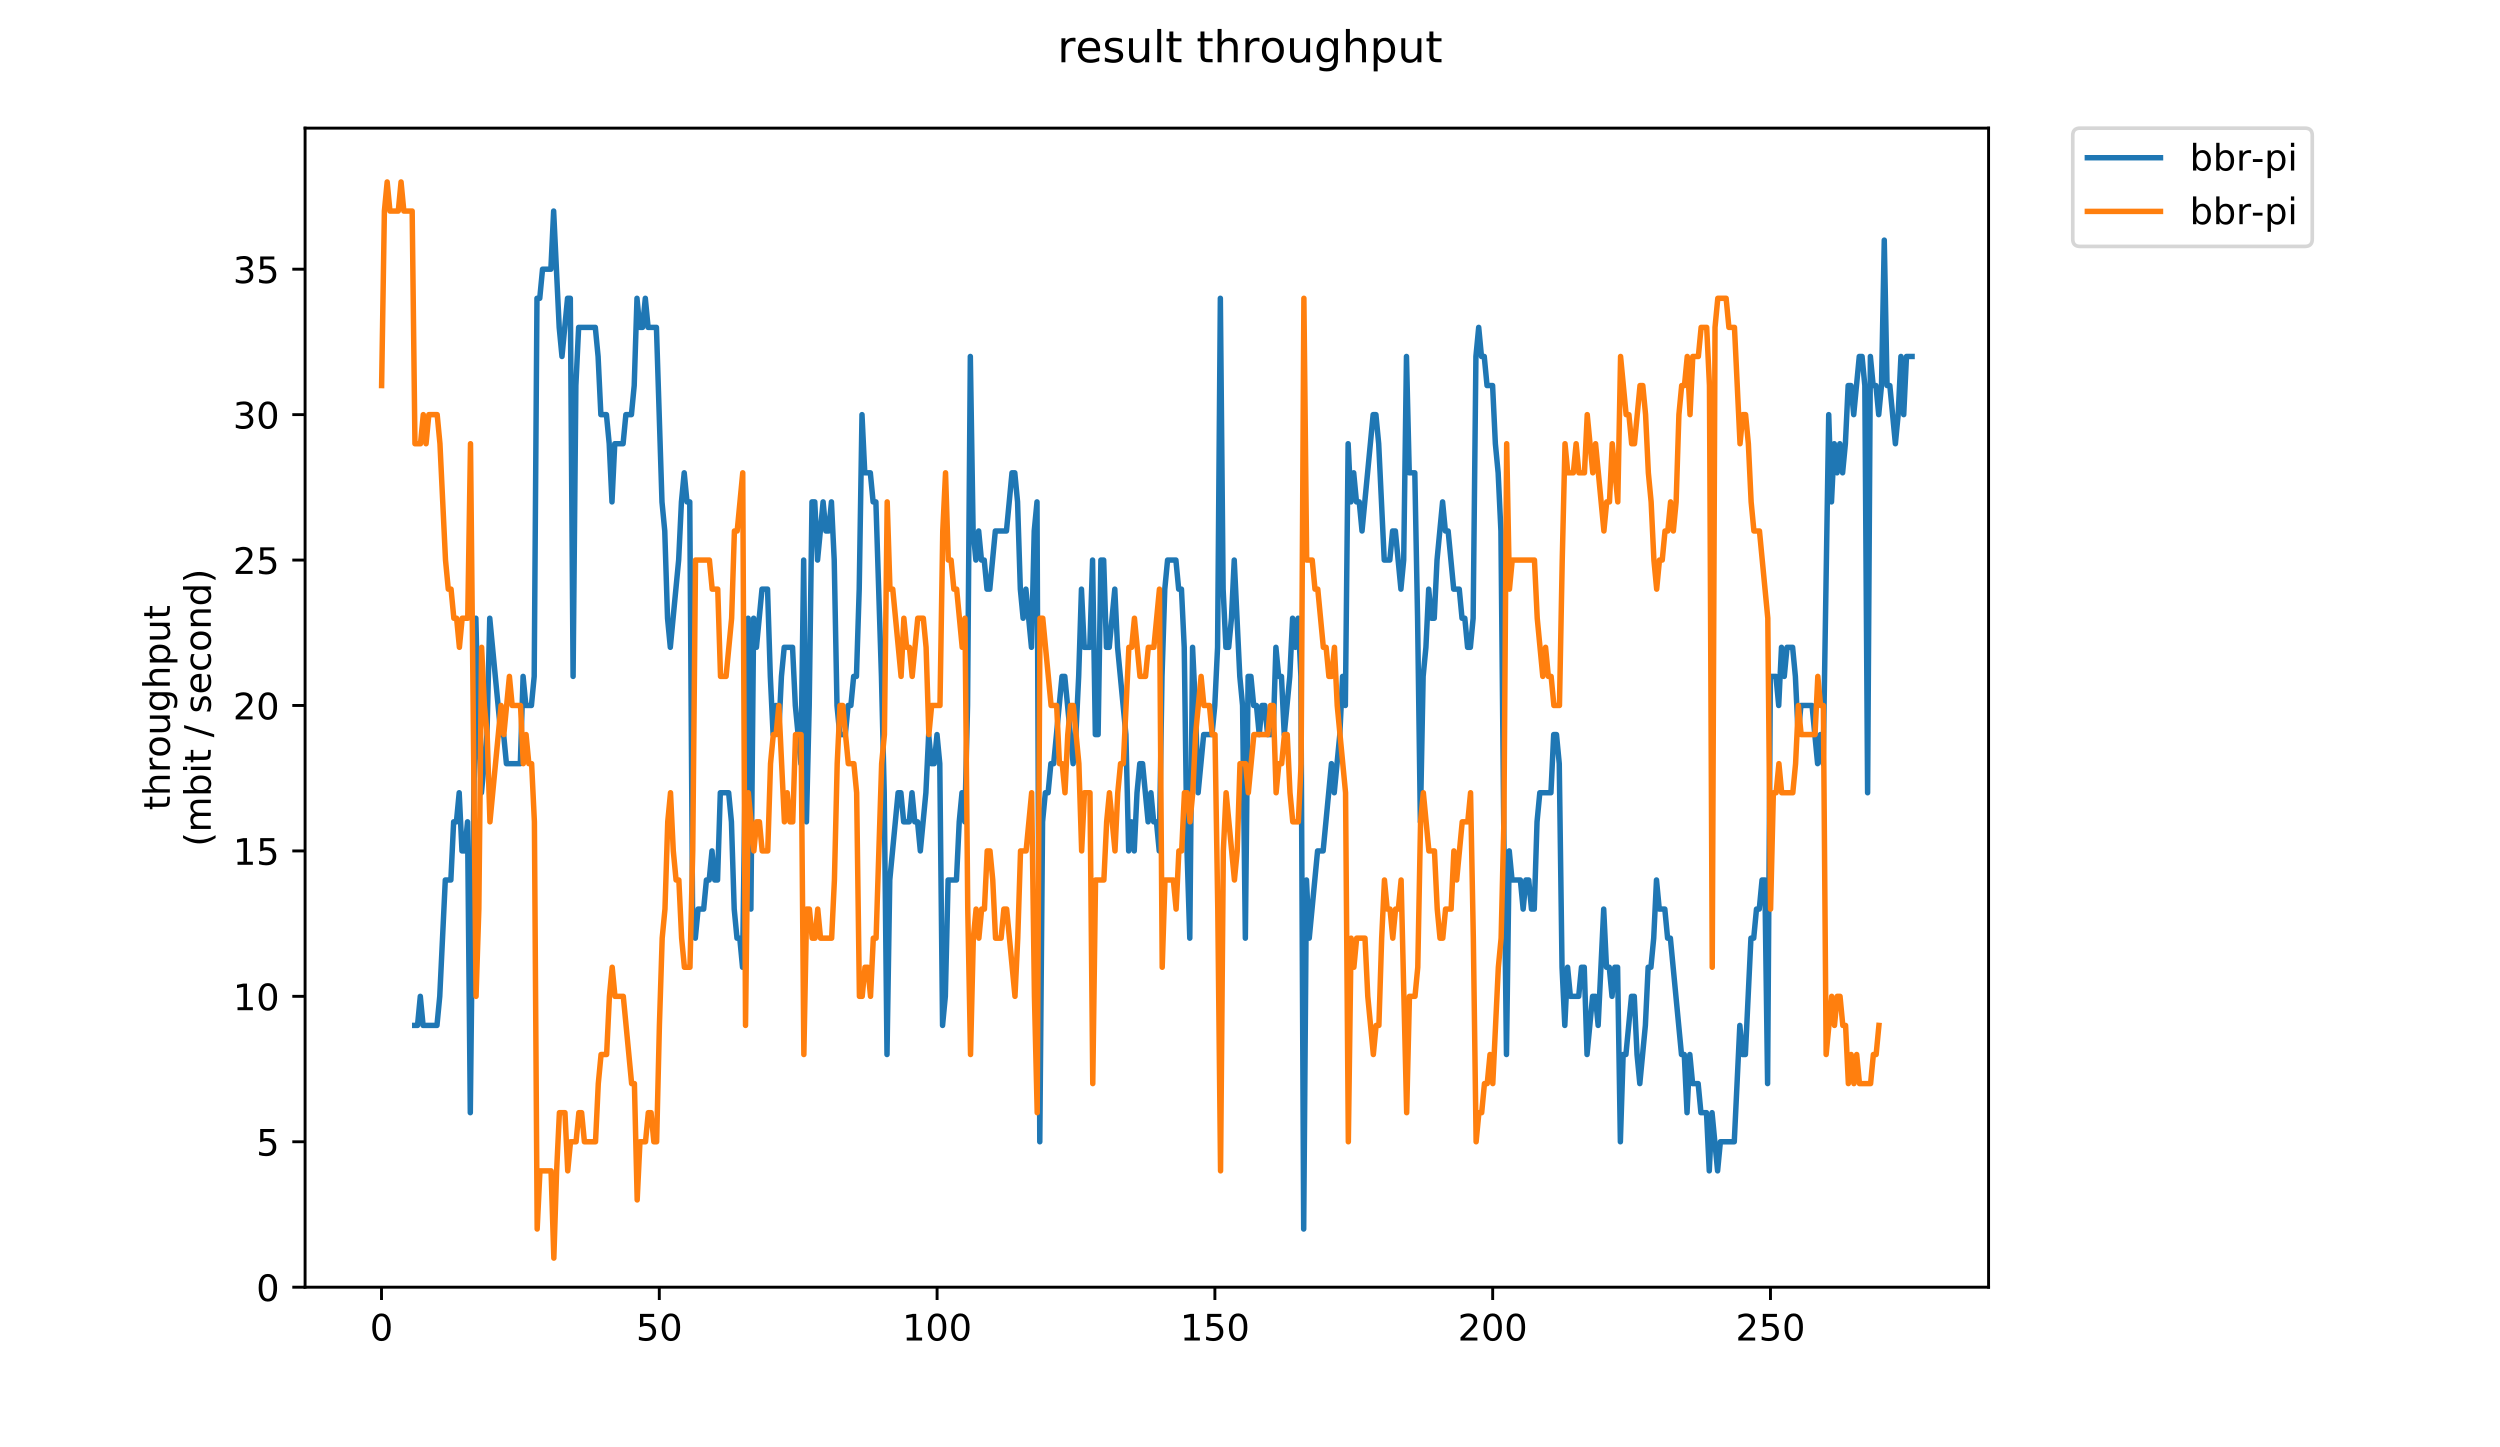 <?xml version="1.0" encoding="utf-8" standalone="no"?>
<!DOCTYPE svg PUBLIC "-//W3C//DTD SVG 1.1//EN"
  "http://www.w3.org/Graphics/SVG/1.1/DTD/svg11.dtd">
<!-- Created with matplotlib (https://matplotlib.org/) -->
<svg height="396pt" version="1.1" viewBox="0 0 684 396" width="684pt" xmlns="http://www.w3.org/2000/svg" xmlns:xlink="http://www.w3.org/1999/xlink">
 <defs>
  <style type="text/css">
*{stroke-linecap:butt;stroke-linejoin:round;}
  </style>
 </defs>
 <g id="figure_1">
  <g id="patch_1">
   <path d="M 0 396 
L 684 396 
L 684 0 
L 0 0 
z
" style="fill:#ffffff;"/>
  </g>
  <g id="axes_1">
   <g id="patch_2">
    <path d="M 83.472 352.174 
L 544.074 352.174 
L 544.074 35.062 
L 83.472 35.062 
z
" style="fill:#ffffff;"/>
   </g>
   <g id="matplotlib.axis_1">
    <g id="xtick_1">
     <g id="line2d_1">
      <defs>
       <path d="M 0 0 
L 0 3.5 
" id="m6f98672be2" style="stroke:#000000;stroke-width:0.8;"/>
      </defs>
      <g>
       <use style="stroke:#000000;stroke-width:0.8;" x="104.38" xlink:href="#m6f98672be2" y="352.174"/>
      </g>
     </g>
     <g id="text_1">
      <!-- 0 -->
      <defs>
       <path d="M 31.781 66.406 
Q 24.172 66.406 20.328 58.906 
Q 16.5 51.422 16.5 36.375 
Q 16.5 21.391 20.328 13.891 
Q 24.172 6.391 31.781 6.391 
Q 39.453 6.391 43.281 13.891 
Q 47.125 21.391 47.125 36.375 
Q 47.125 51.422 43.281 58.906 
Q 39.453 66.406 31.781 66.406 
z
M 31.781 74.219 
Q 44.047 74.219 50.516 64.516 
Q 56.984 54.828 56.984 36.375 
Q 56.984 17.969 50.516 8.266 
Q 44.047 -1.422 31.781 -1.422 
Q 19.531 -1.422 13.062 8.266 
Q 6.594 17.969 6.594 36.375 
Q 6.594 54.828 13.062 64.516 
Q 19.531 74.219 31.781 74.219 
z
" id="DejaVuSans-48"/>
      </defs>
      <g transform="translate(101.199 366.773)scale(0.1 -0.1)">
       <use xlink:href="#DejaVuSans-48"/>
      </g>
     </g>
    </g>
    <g id="xtick_2">
     <g id="line2d_2">
      <g>
       <use style="stroke:#000000;stroke-width:0.8;" x="180.384" xlink:href="#m6f98672be2" y="352.174"/>
      </g>
     </g>
     <g id="text_2">
      <!-- 50 -->
      <defs>
       <path d="M 10.797 72.906 
L 49.516 72.906 
L 49.516 64.594 
L 19.828 64.594 
L 19.828 46.734 
Q 21.969 47.469 24.109 47.828 
Q 26.266 48.188 28.422 48.188 
Q 40.625 48.188 47.75 41.5 
Q 54.891 34.812 54.891 23.391 
Q 54.891 11.625 47.562 5.094 
Q 40.234 -1.422 26.906 -1.422 
Q 22.312 -1.422 17.547 -0.641 
Q 12.797 0.141 7.719 1.703 
L 7.719 11.625 
Q 12.109 9.234 16.797 8.062 
Q 21.484 6.891 26.703 6.891 
Q 35.156 6.891 40.078 11.328 
Q 45.016 15.766 45.016 23.391 
Q 45.016 31 40.078 35.438 
Q 35.156 39.891 26.703 39.891 
Q 22.75 39.891 18.812 39.016 
Q 14.891 38.141 10.797 36.281 
z
" id="DejaVuSans-53"/>
      </defs>
      <g transform="translate(174.022 366.773)scale(0.1 -0.1)">
       <use xlink:href="#DejaVuSans-53"/>
       <use x="63.623" xlink:href="#DejaVuSans-48"/>
      </g>
     </g>
    </g>
    <g id="xtick_3">
     <g id="line2d_3">
      <g>
       <use style="stroke:#000000;stroke-width:0.8;" x="256.388" xlink:href="#m6f98672be2" y="352.174"/>
      </g>
     </g>
     <g id="text_3">
      <!-- 100 -->
      <defs>
       <path d="M 12.406 8.297 
L 28.516 8.297 
L 28.516 63.922 
L 10.984 60.406 
L 10.984 69.391 
L 28.422 72.906 
L 38.281 72.906 
L 38.281 8.297 
L 54.391 8.297 
L 54.391 0 
L 12.406 0 
z
" id="DejaVuSans-49"/>
      </defs>
      <g transform="translate(246.845 366.773)scale(0.1 -0.1)">
       <use xlink:href="#DejaVuSans-49"/>
       <use x="63.623" xlink:href="#DejaVuSans-48"/>
       <use x="127.246" xlink:href="#DejaVuSans-48"/>
      </g>
     </g>
    </g>
    <g id="xtick_4">
     <g id="line2d_4">
      <g>
       <use style="stroke:#000000;stroke-width:0.8;" x="332.393" xlink:href="#m6f98672be2" y="352.174"/>
      </g>
     </g>
     <g id="text_4">
      <!-- 150 -->
      <g transform="translate(322.849 366.773)scale(0.1 -0.1)">
       <use xlink:href="#DejaVuSans-49"/>
       <use x="63.623" xlink:href="#DejaVuSans-53"/>
       <use x="127.246" xlink:href="#DejaVuSans-48"/>
      </g>
     </g>
    </g>
    <g id="xtick_5">
     <g id="line2d_5">
      <g>
       <use style="stroke:#000000;stroke-width:0.8;" x="408.397" xlink:href="#m6f98672be2" y="352.174"/>
      </g>
     </g>
     <g id="text_5">
      <!-- 200 -->
      <defs>
       <path d="M 19.188 8.297 
L 53.609 8.297 
L 53.609 0 
L 7.328 0 
L 7.328 8.297 
Q 12.938 14.109 22.625 23.891 
Q 32.328 33.688 34.812 36.531 
Q 39.547 41.844 41.422 45.531 
Q 43.312 49.219 43.312 52.781 
Q 43.312 58.594 39.234 62.25 
Q 35.156 65.922 28.609 65.922 
Q 23.969 65.922 18.812 64.312 
Q 13.672 62.703 7.812 59.422 
L 7.812 69.391 
Q 13.766 71.781 18.938 73 
Q 24.125 74.219 28.422 74.219 
Q 39.75 74.219 46.484 68.547 
Q 53.219 62.891 53.219 53.422 
Q 53.219 48.922 51.531 44.891 
Q 49.859 40.875 45.406 35.406 
Q 44.188 33.984 37.641 27.219 
Q 31.109 20.453 19.188 8.297 
z
" id="DejaVuSans-50"/>
      </defs>
      <g transform="translate(398.853 366.773)scale(0.1 -0.1)">
       <use xlink:href="#DejaVuSans-50"/>
       <use x="63.623" xlink:href="#DejaVuSans-48"/>
       <use x="127.246" xlink:href="#DejaVuSans-48"/>
      </g>
     </g>
    </g>
    <g id="xtick_6">
     <g id="line2d_6">
      <g>
       <use style="stroke:#000000;stroke-width:0.8;" x="484.401" xlink:href="#m6f98672be2" y="352.174"/>
      </g>
     </g>
     <g id="text_6">
      <!-- 250 -->
      <g transform="translate(474.857 366.773)scale(0.1 -0.1)">
       <use xlink:href="#DejaVuSans-50"/>
       <use x="63.623" xlink:href="#DejaVuSans-53"/>
       <use x="127.246" xlink:href="#DejaVuSans-48"/>
      </g>
     </g>
    </g>
   </g>
   <g id="matplotlib.axis_2">
    <g id="ytick_1">
     <g id="line2d_7">
      <defs>
       <path d="M 0 0 
L -3.5 0 
" id="m1817bf98b3" style="stroke:#000000;stroke-width:0.8;"/>
      </defs>
      <g>
       <use style="stroke:#000000;stroke-width:0.8;" x="83.472" xlink:href="#m1817bf98b3" y="352.174"/>
      </g>
     </g>
     <g id="text_7">
      <!-- 0 -->
      <g transform="translate(70.11 355.973)scale(0.1 -0.1)">
       <use xlink:href="#DejaVuSans-48"/>
      </g>
     </g>
    </g>
    <g id="ytick_2">
     <g id="line2d_8">
      <g>
       <use style="stroke:#000000;stroke-width:0.8;" x="83.472" xlink:href="#m1817bf98b3" y="312.386"/>
      </g>
     </g>
     <g id="text_8">
      <!-- 5 -->
      <g transform="translate(70.11 316.185)scale(0.1 -0.1)">
       <use xlink:href="#DejaVuSans-53"/>
      </g>
     </g>
    </g>
    <g id="ytick_3">
     <g id="line2d_9">
      <g>
       <use style="stroke:#000000;stroke-width:0.8;" x="83.472" xlink:href="#m1817bf98b3" y="272.598"/>
      </g>
     </g>
     <g id="text_9">
      <!-- 10 -->
      <g transform="translate(63.747 276.397)scale(0.1 -0.1)">
       <use xlink:href="#DejaVuSans-49"/>
       <use x="63.623" xlink:href="#DejaVuSans-48"/>
      </g>
     </g>
    </g>
    <g id="ytick_4">
     <g id="line2d_10">
      <g>
       <use style="stroke:#000000;stroke-width:0.8;" x="83.472" xlink:href="#m1817bf98b3" y="232.81"/>
      </g>
     </g>
     <g id="text_10">
      <!-- 15 -->
      <g transform="translate(63.747 236.609)scale(0.1 -0.1)">
       <use xlink:href="#DejaVuSans-49"/>
       <use x="63.623" xlink:href="#DejaVuSans-53"/>
      </g>
     </g>
    </g>
    <g id="ytick_5">
     <g id="line2d_11">
      <g>
       <use style="stroke:#000000;stroke-width:0.8;" x="83.472" xlink:href="#m1817bf98b3" y="193.022"/>
      </g>
     </g>
     <g id="text_11">
      <!-- 20 -->
      <g transform="translate(63.747 196.821)scale(0.1 -0.1)">
       <use xlink:href="#DejaVuSans-50"/>
       <use x="63.623" xlink:href="#DejaVuSans-48"/>
      </g>
     </g>
    </g>
    <g id="ytick_6">
     <g id="line2d_12">
      <g>
       <use style="stroke:#000000;stroke-width:0.8;" x="83.472" xlink:href="#m1817bf98b3" y="153.233"/>
      </g>
     </g>
     <g id="text_12">
      <!-- 25 -->
      <g transform="translate(63.747 157.033)scale(0.1 -0.1)">
       <use xlink:href="#DejaVuSans-50"/>
       <use x="63.623" xlink:href="#DejaVuSans-53"/>
      </g>
     </g>
    </g>
    <g id="ytick_7">
     <g id="line2d_13">
      <g>
       <use style="stroke:#000000;stroke-width:0.8;" x="83.472" xlink:href="#m1817bf98b3" y="113.445"/>
      </g>
     </g>
     <g id="text_13">
      <!-- 30 -->
      <defs>
       <path d="M 40.578 39.312 
Q 47.656 37.797 51.625 33 
Q 55.609 28.219 55.609 21.188 
Q 55.609 10.406 48.188 4.484 
Q 40.766 -1.422 27.094 -1.422 
Q 22.516 -1.422 17.656 -0.516 
Q 12.797 0.391 7.625 2.203 
L 7.625 11.719 
Q 11.719 9.328 16.594 8.109 
Q 21.484 6.891 26.812 6.891 
Q 36.078 6.891 40.938 10.547 
Q 45.797 14.203 45.797 21.188 
Q 45.797 27.641 41.281 31.266 
Q 36.766 34.906 28.719 34.906 
L 20.219 34.906 
L 20.219 43.016 
L 29.109 43.016 
Q 36.375 43.016 40.234 45.922 
Q 44.094 48.828 44.094 54.297 
Q 44.094 59.906 40.109 62.906 
Q 36.141 65.922 28.719 65.922 
Q 24.656 65.922 20.016 65.031 
Q 15.375 64.156 9.812 62.312 
L 9.812 71.094 
Q 15.438 72.656 20.344 73.438 
Q 25.25 74.219 29.594 74.219 
Q 40.828 74.219 47.359 69.109 
Q 53.906 64.016 53.906 55.328 
Q 53.906 49.266 50.438 45.094 
Q 46.969 40.922 40.578 39.312 
z
" id="DejaVuSans-51"/>
      </defs>
      <g transform="translate(63.747 117.244)scale(0.1 -0.1)">
       <use xlink:href="#DejaVuSans-51"/>
       <use x="63.623" xlink:href="#DejaVuSans-48"/>
      </g>
     </g>
    </g>
    <g id="ytick_8">
     <g id="line2d_14">
      <g>
       <use style="stroke:#000000;stroke-width:0.8;" x="83.472" xlink:href="#m1817bf98b3" y="73.657"/>
      </g>
     </g>
     <g id="text_14">
      <!-- 35 -->
      <g transform="translate(63.747 77.456)scale(0.1 -0.1)">
       <use xlink:href="#DejaVuSans-51"/>
       <use x="63.623" xlink:href="#DejaVuSans-53"/>
      </g>
     </g>
    </g>
    <g id="text_15">
     <!-- throughput -->
     <defs>
      <path d="M 18.312 70.219 
L 18.312 54.688 
L 36.812 54.688 
L 36.812 47.703 
L 18.312 47.703 
L 18.312 18.016 
Q 18.312 11.328 20.141 9.422 
Q 21.969 7.516 27.594 7.516 
L 36.812 7.516 
L 36.812 0 
L 27.594 0 
Q 17.188 0 13.234 3.875 
Q 9.281 7.766 9.281 18.016 
L 9.281 47.703 
L 2.688 47.703 
L 2.688 54.688 
L 9.281 54.688 
L 9.281 70.219 
z
" id="DejaVuSans-116"/>
      <path d="M 54.891 33.016 
L 54.891 0 
L 45.906 0 
L 45.906 32.719 
Q 45.906 40.484 42.875 44.328 
Q 39.844 48.188 33.797 48.188 
Q 26.516 48.188 22.312 43.547 
Q 18.109 38.922 18.109 30.906 
L 18.109 0 
L 9.078 0 
L 9.078 75.984 
L 18.109 75.984 
L 18.109 46.188 
Q 21.344 51.125 25.703 53.562 
Q 30.078 56 35.797 56 
Q 45.219 56 50.047 50.172 
Q 54.891 44.344 54.891 33.016 
z
" id="DejaVuSans-104"/>
      <path d="M 41.109 46.297 
Q 39.594 47.172 37.812 47.578 
Q 36.031 48 33.891 48 
Q 26.266 48 22.188 43.047 
Q 18.109 38.094 18.109 28.812 
L 18.109 0 
L 9.078 0 
L 9.078 54.688 
L 18.109 54.688 
L 18.109 46.188 
Q 20.953 51.172 25.484 53.578 
Q 30.031 56 36.531 56 
Q 37.453 56 38.578 55.875 
Q 39.703 55.766 41.062 55.516 
z
" id="DejaVuSans-114"/>
      <path d="M 30.609 48.391 
Q 23.391 48.391 19.188 42.75 
Q 14.984 37.109 14.984 27.297 
Q 14.984 17.484 19.156 11.844 
Q 23.344 6.203 30.609 6.203 
Q 37.797 6.203 41.984 11.859 
Q 46.188 17.531 46.188 27.297 
Q 46.188 37.016 41.984 42.703 
Q 37.797 48.391 30.609 48.391 
z
M 30.609 56 
Q 42.328 56 49.016 48.375 
Q 55.719 40.766 55.719 27.297 
Q 55.719 13.875 49.016 6.219 
Q 42.328 -1.422 30.609 -1.422 
Q 18.844 -1.422 12.172 6.219 
Q 5.516 13.875 5.516 27.297 
Q 5.516 40.766 12.172 48.375 
Q 18.844 56 30.609 56 
z
" id="DejaVuSans-111"/>
      <path d="M 8.5 21.578 
L 8.5 54.688 
L 17.484 54.688 
L 17.484 21.922 
Q 17.484 14.156 20.5 10.266 
Q 23.531 6.391 29.594 6.391 
Q 36.859 6.391 41.078 11.031 
Q 45.312 15.672 45.312 23.688 
L 45.312 54.688 
L 54.297 54.688 
L 54.297 0 
L 45.312 0 
L 45.312 8.406 
Q 42.047 3.422 37.719 1 
Q 33.406 -1.422 27.688 -1.422 
Q 18.266 -1.422 13.375 4.438 
Q 8.5 10.297 8.5 21.578 
z
M 31.109 56 
z
" id="DejaVuSans-117"/>
      <path d="M 45.406 27.984 
Q 45.406 37.75 41.375 43.109 
Q 37.359 48.484 30.078 48.484 
Q 22.859 48.484 18.828 43.109 
Q 14.797 37.75 14.797 27.984 
Q 14.797 18.266 18.828 12.891 
Q 22.859 7.516 30.078 7.516 
Q 37.359 7.516 41.375 12.891 
Q 45.406 18.266 45.406 27.984 
z
M 54.391 6.781 
Q 54.391 -7.172 48.188 -13.984 
Q 42 -20.797 29.203 -20.797 
Q 24.469 -20.797 20.266 -20.094 
Q 16.062 -19.391 12.109 -17.922 
L 12.109 -9.188 
Q 16.062 -11.328 19.922 -12.344 
Q 23.781 -13.375 27.781 -13.375 
Q 36.625 -13.375 41.016 -8.766 
Q 45.406 -4.156 45.406 5.172 
L 45.406 9.625 
Q 42.625 4.781 38.281 2.391 
Q 33.938 0 27.875 0 
Q 17.828 0 11.672 7.656 
Q 5.516 15.328 5.516 27.984 
Q 5.516 40.672 11.672 48.328 
Q 17.828 56 27.875 56 
Q 33.938 56 38.281 53.609 
Q 42.625 51.219 45.406 46.391 
L 45.406 54.688 
L 54.391 54.688 
z
" id="DejaVuSans-103"/>
      <path d="M 18.109 8.203 
L 18.109 -20.797 
L 9.078 -20.797 
L 9.078 54.688 
L 18.109 54.688 
L 18.109 46.391 
Q 20.953 51.266 25.266 53.625 
Q 29.594 56 35.594 56 
Q 45.562 56 51.781 48.094 
Q 58.016 40.188 58.016 27.297 
Q 58.016 14.406 51.781 6.484 
Q 45.562 -1.422 35.594 -1.422 
Q 29.594 -1.422 25.266 0.953 
Q 20.953 3.328 18.109 8.203 
z
M 48.688 27.297 
Q 48.688 37.203 44.609 42.844 
Q 40.531 48.484 33.406 48.484 
Q 26.266 48.484 22.188 42.844 
Q 18.109 37.203 18.109 27.297 
Q 18.109 17.391 22.188 11.75 
Q 26.266 6.109 33.406 6.109 
Q 40.531 6.109 44.609 11.75 
Q 48.688 17.391 48.688 27.297 
z
" id="DejaVuSans-112"/>
     </defs>
     <g transform="translate(46.47 221.675)rotate(-90)scale(0.1 -0.1)">
      <use xlink:href="#DejaVuSans-116"/>
      <use x="39.209" xlink:href="#DejaVuSans-104"/>
      <use x="102.588" xlink:href="#DejaVuSans-114"/>
      <use x="143.67" xlink:href="#DejaVuSans-111"/>
      <use x="204.852" xlink:href="#DejaVuSans-117"/>
      <use x="268.23" xlink:href="#DejaVuSans-103"/>
      <use x="331.707" xlink:href="#DejaVuSans-104"/>
      <use x="395.086" xlink:href="#DejaVuSans-112"/>
      <use x="458.562" xlink:href="#DejaVuSans-117"/>
      <use x="521.941" xlink:href="#DejaVuSans-116"/>
     </g>
     <!-- (mbit / second) -->
     <defs>
      <path d="M 31 75.875 
Q 24.469 64.656 21.281 53.656 
Q 18.109 42.672 18.109 31.391 
Q 18.109 20.125 21.312 9.062 
Q 24.516 -2 31 -13.188 
L 23.188 -13.188 
Q 15.875 -1.703 12.234 9.375 
Q 8.594 20.453 8.594 31.391 
Q 8.594 42.281 12.203 53.312 
Q 15.828 64.359 23.188 75.875 
z
" id="DejaVuSans-40"/>
      <path d="M 52 44.188 
Q 55.375 50.25 60.062 53.125 
Q 64.75 56 71.094 56 
Q 79.641 56 84.281 50.016 
Q 88.922 44.047 88.922 33.016 
L 88.922 0 
L 79.891 0 
L 79.891 32.719 
Q 79.891 40.578 77.094 44.375 
Q 74.312 48.188 68.609 48.188 
Q 61.625 48.188 57.562 43.547 
Q 53.516 38.922 53.516 30.906 
L 53.516 0 
L 44.484 0 
L 44.484 32.719 
Q 44.484 40.625 41.703 44.406 
Q 38.922 48.188 33.109 48.188 
Q 26.219 48.188 22.156 43.531 
Q 18.109 38.875 18.109 30.906 
L 18.109 0 
L 9.078 0 
L 9.078 54.688 
L 18.109 54.688 
L 18.109 46.188 
Q 21.188 51.219 25.484 53.609 
Q 29.781 56 35.688 56 
Q 41.656 56 45.828 52.969 
Q 50 49.953 52 44.188 
z
" id="DejaVuSans-109"/>
      <path d="M 48.688 27.297 
Q 48.688 37.203 44.609 42.844 
Q 40.531 48.484 33.406 48.484 
Q 26.266 48.484 22.188 42.844 
Q 18.109 37.203 18.109 27.297 
Q 18.109 17.391 22.188 11.75 
Q 26.266 6.109 33.406 6.109 
Q 40.531 6.109 44.609 11.75 
Q 48.688 17.391 48.688 27.297 
z
M 18.109 46.391 
Q 20.953 51.266 25.266 53.625 
Q 29.594 56 35.594 56 
Q 45.562 56 51.781 48.094 
Q 58.016 40.188 58.016 27.297 
Q 58.016 14.406 51.781 6.484 
Q 45.562 -1.422 35.594 -1.422 
Q 29.594 -1.422 25.266 0.953 
Q 20.953 3.328 18.109 8.203 
L 18.109 0 
L 9.078 0 
L 9.078 75.984 
L 18.109 75.984 
z
" id="DejaVuSans-98"/>
      <path d="M 9.422 54.688 
L 18.406 54.688 
L 18.406 0 
L 9.422 0 
z
M 9.422 75.984 
L 18.406 75.984 
L 18.406 64.594 
L 9.422 64.594 
z
" id="DejaVuSans-105"/>
      <path id="DejaVuSans-32"/>
      <path d="M 25.391 72.906 
L 33.688 72.906 
L 8.297 -9.281 
L 0 -9.281 
z
" id="DejaVuSans-47"/>
      <path d="M 44.281 53.078 
L 44.281 44.578 
Q 40.484 46.531 36.375 47.5 
Q 32.281 48.484 27.875 48.484 
Q 21.188 48.484 17.844 46.438 
Q 14.5 44.391 14.5 40.281 
Q 14.5 37.156 16.891 35.375 
Q 19.281 33.594 26.516 31.984 
L 29.594 31.297 
Q 39.156 29.25 43.188 25.516 
Q 47.219 21.781 47.219 15.094 
Q 47.219 7.469 41.188 3.016 
Q 35.156 -1.422 24.609 -1.422 
Q 20.219 -1.422 15.453 -0.562 
Q 10.688 0.297 5.422 2 
L 5.422 11.281 
Q 10.406 8.688 15.234 7.391 
Q 20.062 6.109 24.812 6.109 
Q 31.156 6.109 34.562 8.281 
Q 37.984 10.453 37.984 14.406 
Q 37.984 18.062 35.516 20.016 
Q 33.062 21.969 24.703 23.781 
L 21.578 24.516 
Q 13.234 26.266 9.516 29.906 
Q 5.812 33.547 5.812 39.891 
Q 5.812 47.609 11.281 51.797 
Q 16.75 56 26.812 56 
Q 31.781 56 36.172 55.266 
Q 40.578 54.547 44.281 53.078 
z
" id="DejaVuSans-115"/>
      <path d="M 56.203 29.594 
L 56.203 25.203 
L 14.891 25.203 
Q 15.484 15.922 20.484 11.062 
Q 25.484 6.203 34.422 6.203 
Q 39.594 6.203 44.453 7.469 
Q 49.312 8.734 54.109 11.281 
L 54.109 2.781 
Q 49.266 0.734 44.188 -0.344 
Q 39.109 -1.422 33.891 -1.422 
Q 20.797 -1.422 13.156 6.188 
Q 5.516 13.812 5.516 26.812 
Q 5.516 40.234 12.766 48.109 
Q 20.016 56 32.328 56 
Q 43.359 56 49.781 48.891 
Q 56.203 41.797 56.203 29.594 
z
M 47.219 32.234 
Q 47.125 39.594 43.094 43.984 
Q 39.062 48.391 32.422 48.391 
Q 24.906 48.391 20.391 44.141 
Q 15.875 39.891 15.188 32.172 
z
" id="DejaVuSans-101"/>
      <path d="M 48.781 52.594 
L 48.781 44.188 
Q 44.969 46.297 41.141 47.344 
Q 37.312 48.391 33.406 48.391 
Q 24.656 48.391 19.812 42.844 
Q 14.984 37.312 14.984 27.297 
Q 14.984 17.281 19.812 11.734 
Q 24.656 6.203 33.406 6.203 
Q 37.312 6.203 41.141 7.25 
Q 44.969 8.297 48.781 10.406 
L 48.781 2.094 
Q 45.016 0.344 40.984 -0.531 
Q 36.969 -1.422 32.422 -1.422 
Q 20.062 -1.422 12.781 6.344 
Q 5.516 14.109 5.516 27.297 
Q 5.516 40.672 12.859 48.328 
Q 20.219 56 33.016 56 
Q 37.156 56 41.109 55.141 
Q 45.062 54.297 48.781 52.594 
z
" id="DejaVuSans-99"/>
      <path d="M 54.891 33.016 
L 54.891 0 
L 45.906 0 
L 45.906 32.719 
Q 45.906 40.484 42.875 44.328 
Q 39.844 48.188 33.797 48.188 
Q 26.516 48.188 22.312 43.547 
Q 18.109 38.922 18.109 30.906 
L 18.109 0 
L 9.078 0 
L 9.078 54.688 
L 18.109 54.688 
L 18.109 46.188 
Q 21.344 51.125 25.703 53.562 
Q 30.078 56 35.797 56 
Q 45.219 56 50.047 50.172 
Q 54.891 44.344 54.891 33.016 
z
" id="DejaVuSans-110"/>
      <path d="M 45.406 46.391 
L 45.406 75.984 
L 54.391 75.984 
L 54.391 0 
L 45.406 0 
L 45.406 8.203 
Q 42.578 3.328 38.25 0.953 
Q 33.938 -1.422 27.875 -1.422 
Q 17.969 -1.422 11.734 6.484 
Q 5.516 14.406 5.516 27.297 
Q 5.516 40.188 11.734 48.094 
Q 17.969 56 27.875 56 
Q 33.938 56 38.25 53.625 
Q 42.578 51.266 45.406 46.391 
z
M 14.797 27.297 
Q 14.797 17.391 18.875 11.75 
Q 22.953 6.109 30.078 6.109 
Q 37.203 6.109 41.297 11.75 
Q 45.406 17.391 45.406 27.297 
Q 45.406 37.203 41.297 42.844 
Q 37.203 48.484 30.078 48.484 
Q 22.953 48.484 18.875 42.844 
Q 14.797 37.203 14.797 27.297 
z
" id="DejaVuSans-100"/>
      <path d="M 8.016 75.875 
L 15.828 75.875 
Q 23.141 64.359 26.781 53.312 
Q 30.422 42.281 30.422 31.391 
Q 30.422 20.453 26.781 9.375 
Q 23.141 -1.703 15.828 -13.188 
L 8.016 -13.188 
Q 14.5 -2 17.703 9.062 
Q 20.906 20.125 20.906 31.391 
Q 20.906 42.672 17.703 53.656 
Q 14.5 64.656 8.016 75.875 
z
" id="DejaVuSans-41"/>
     </defs>
     <g transform="translate(57.668 231.609)rotate(-90)scale(0.1 -0.1)">
      <use xlink:href="#DejaVuSans-40"/>
      <use x="39.014" xlink:href="#DejaVuSans-109"/>
      <use x="136.426" xlink:href="#DejaVuSans-98"/>
      <use x="199.902" xlink:href="#DejaVuSans-105"/>
      <use x="227.686" xlink:href="#DejaVuSans-116"/>
      <use x="266.895" xlink:href="#DejaVuSans-32"/>
      <use x="298.682" xlink:href="#DejaVuSans-47"/>
      <use x="332.373" xlink:href="#DejaVuSans-32"/>
      <use x="364.16" xlink:href="#DejaVuSans-115"/>
      <use x="416.26" xlink:href="#DejaVuSans-101"/>
      <use x="477.783" xlink:href="#DejaVuSans-99"/>
      <use x="532.764" xlink:href="#DejaVuSans-111"/>
      <use x="593.945" xlink:href="#DejaVuSans-110"/>
      <use x="657.324" xlink:href="#DejaVuSans-100"/>
      <use x="720.801" xlink:href="#DejaVuSans-41"/>
     </g>
    </g>
   </g>
   <g id="line2d_15">
    <path clip-path="url(#p7b97e6b626)" d="M 113.475 280.555 
L 114.235 280.555 
L 114.995 272.598 
L 115.755 280.555 
L 119.555 280.555 
L 120.315 272.598 
L 121.835 240.767 
L 123.355 240.767 
L 124.115 224.852 
L 124.875 224.852 
L 125.635 216.894 
L 126.395 232.81 
L 127.155 232.81 
L 127.915 224.852 
L 128.675 304.428 
L 130.196 169.149 
L 130.956 200.979 
L 131.716 216.894 
L 133.236 200.979 
L 133.996 169.149 
L 137.036 200.979 
L 137.796 200.979 
L 138.556 208.937 
L 142.356 208.937 
L 143.116 185.064 
L 143.876 193.022 
L 145.396 193.022 
L 146.156 185.064 
L 146.916 81.615 
L 147.676 81.615 
L 148.437 73.657 
L 150.717 73.657 
L 151.477 57.742 
L 152.997 89.572 
L 153.757 97.53 
L 155.277 81.615 
L 156.037 81.615 
L 156.797 185.064 
L 157.557 105.488 
L 158.317 89.572 
L 162.877 89.572 
L 163.637 97.53 
L 164.397 113.445 
L 165.917 113.445 
L 166.678 121.403 
L 167.438 137.318 
L 168.198 121.403 
L 170.478 121.403 
L 171.238 113.445 
L 172.758 113.445 
L 173.518 105.488 
L 174.278 81.615 
L 175.038 89.572 
L 175.798 89.572 
L 176.558 81.615 
L 177.318 89.572 
L 179.598 89.572 
L 181.118 137.318 
L 181.878 145.276 
L 182.638 169.149 
L 183.398 177.106 
L 185.679 153.233 
L 186.439 137.318 
L 187.199 129.36 
L 187.959 137.318 
L 188.719 137.318 
L 189.479 248.725 
L 190.239 256.683 
L 190.999 248.725 
L 192.519 248.725 
L 193.279 240.767 
L 194.039 240.767 
L 194.799 232.81 
L 195.559 240.767 
L 196.319 240.767 
L 197.079 216.894 
L 199.359 216.894 
L 200.119 224.852 
L 200.879 248.725 
L 201.639 256.683 
L 202.4 256.683 
L 203.16 264.64 
L 203.92 208.937 
L 204.68 169.149 
L 205.44 248.725 
L 206.2 169.149 
L 206.96 177.106 
L 208.48 161.191 
L 210 161.191 
L 210.76 185.064 
L 211.52 200.979 
L 212.28 193.022 
L 213.04 200.979 
L 213.8 185.064 
L 214.56 177.106 
L 216.84 177.106 
L 217.6 193.022 
L 219.12 208.937 
L 219.881 153.233 
L 220.641 224.852 
L 221.401 193.022 
L 222.161 137.318 
L 222.921 137.318 
L 223.681 153.233 
L 225.201 137.318 
L 225.961 145.276 
L 226.721 145.276 
L 227.481 137.318 
L 228.241 153.233 
L 229.001 193.022 
L 229.761 200.979 
L 231.281 200.979 
L 232.041 193.022 
L 232.801 193.022 
L 233.561 185.064 
L 234.321 185.064 
L 235.081 161.191 
L 235.841 113.445 
L 236.601 129.36 
L 238.122 129.36 
L 238.882 137.318 
L 239.642 137.318 
L 241.162 185.064 
L 241.922 216.894 
L 242.682 288.513 
L 243.442 240.767 
L 245.722 216.894 
L 246.482 216.894 
L 247.242 224.852 
L 248.762 224.852 
L 249.522 216.894 
L 250.282 224.852 
L 251.042 224.852 
L 251.802 232.81 
L 253.322 216.894 
L 254.082 200.979 
L 254.842 208.937 
L 255.603 208.937 
L 256.363 200.979 
L 257.123 208.937 
L 257.883 280.555 
L 258.643 272.598 
L 259.403 240.767 
L 261.683 240.767 
L 262.443 224.852 
L 263.203 216.894 
L 263.963 224.852 
L 264.723 193.022 
L 265.483 97.53 
L 266.243 145.276 
L 267.003 153.233 
L 267.763 145.276 
L 268.523 153.233 
L 269.283 153.233 
L 270.043 161.191 
L 270.803 161.191 
L 272.323 145.276 
L 275.364 145.276 
L 276.884 129.36 
L 277.644 129.36 
L 278.404 137.318 
L 279.164 161.191 
L 279.924 169.149 
L 280.684 161.191 
L 282.204 177.106 
L 282.964 145.276 
L 283.724 137.318 
L 284.484 312.386 
L 285.244 224.852 
L 286.004 216.894 
L 286.764 216.894 
L 287.524 208.937 
L 288.284 208.937 
L 290.564 185.064 
L 291.325 185.064 
L 293.605 208.937 
L 294.365 200.979 
L 295.125 185.064 
L 295.885 161.191 
L 296.645 177.106 
L 298.165 177.106 
L 298.925 153.233 
L 299.685 200.979 
L 300.445 200.979 
L 301.205 153.233 
L 301.965 153.233 
L 302.725 177.106 
L 303.485 177.106 
L 305.005 161.191 
L 305.765 177.106 
L 308.045 200.979 
L 308.805 232.81 
L 309.566 224.852 
L 310.326 232.81 
L 311.086 216.894 
L 311.846 208.937 
L 312.606 208.937 
L 314.126 224.852 
L 314.886 216.894 
L 315.646 224.852 
L 316.406 224.852 
L 317.166 232.81 
L 317.926 185.064 
L 318.686 161.191 
L 319.446 153.233 
L 321.726 153.233 
L 322.486 161.191 
L 323.246 161.191 
L 324.006 177.106 
L 324.766 232.81 
L 325.526 256.683 
L 326.286 177.106 
L 327.047 193.022 
L 327.807 216.894 
L 329.327 200.979 
L 331.607 200.979 
L 332.367 193.022 
L 333.127 177.106 
L 333.887 81.615 
L 334.647 161.191 
L 335.407 177.106 
L 336.167 177.106 
L 336.927 169.149 
L 337.687 153.233 
L 339.207 185.064 
L 339.967 193.022 
L 340.727 256.683 
L 341.487 185.064 
L 342.247 185.064 
L 343.007 193.022 
L 343.767 193.022 
L 344.527 200.979 
L 345.288 193.022 
L 346.048 193.022 
L 346.808 200.979 
L 348.328 200.979 
L 349.088 177.106 
L 349.848 185.064 
L 350.608 185.064 
L 351.368 200.979 
L 352.888 185.064 
L 353.648 169.149 
L 354.408 177.106 
L 355.168 169.149 
L 355.928 185.064 
L 356.688 336.259 
L 357.448 240.767 
L 358.208 256.683 
L 360.488 232.81 
L 362.008 232.81 
L 364.289 208.937 
L 365.049 216.894 
L 366.569 200.979 
L 367.329 185.064 
L 368.089 193.022 
L 368.849 121.403 
L 369.609 137.318 
L 370.369 129.36 
L 371.129 137.318 
L 371.889 137.318 
L 372.649 145.276 
L 375.689 113.445 
L 376.449 113.445 
L 377.209 121.403 
L 378.729 153.233 
L 380.249 153.233 
L 381.01 145.276 
L 381.77 145.276 
L 383.29 161.191 
L 384.05 153.233 
L 384.81 97.53 
L 385.57 129.36 
L 387.09 129.36 
L 387.85 169.149 
L 388.61 224.852 
L 389.37 185.064 
L 390.13 177.106 
L 390.89 161.191 
L 391.65 169.149 
L 392.41 169.149 
L 393.17 153.233 
L 394.69 137.318 
L 395.45 145.276 
L 396.21 145.276 
L 397.73 161.191 
L 399.251 161.191 
L 400.011 169.149 
L 400.771 169.149 
L 401.531 177.106 
L 402.291 177.106 
L 403.051 169.149 
L 403.811 97.53 
L 404.571 89.572 
L 405.331 97.53 
L 406.091 97.53 
L 406.851 105.488 
L 408.371 105.488 
L 409.131 121.403 
L 409.891 129.36 
L 410.651 145.276 
L 411.411 224.852 
L 412.171 288.513 
L 412.931 232.81 
L 413.691 240.767 
L 415.971 240.767 
L 416.732 248.725 
L 417.492 240.767 
L 418.252 240.767 
L 419.012 248.725 
L 419.772 248.725 
L 420.532 224.852 
L 421.292 216.894 
L 424.332 216.894 
L 425.092 200.979 
L 425.852 200.979 
L 426.612 208.937 
L 427.372 264.64 
L 428.132 280.555 
L 428.892 264.64 
L 429.652 272.598 
L 431.932 272.598 
L 432.692 264.64 
L 433.452 264.64 
L 434.212 288.513 
L 435.733 272.598 
L 436.493 272.598 
L 437.253 280.555 
L 438.773 248.725 
L 439.533 264.64 
L 440.293 264.64 
L 441.053 272.598 
L 441.813 264.64 
L 442.573 264.64 
L 443.333 312.386 
L 444.093 288.513 
L 444.853 288.513 
L 446.373 272.598 
L 447.133 272.598 
L 447.893 288.513 
L 448.653 296.471 
L 450.173 280.555 
L 450.933 264.64 
L 451.693 264.64 
L 452.454 256.683 
L 453.214 240.767 
L 453.974 248.725 
L 455.494 248.725 
L 456.254 256.683 
L 457.014 256.683 
L 460.054 288.513 
L 460.814 288.513 
L 461.574 304.428 
L 462.334 288.513 
L 463.094 296.471 
L 464.614 296.471 
L 465.374 304.428 
L 466.894 304.428 
L 467.654 320.344 
L 468.414 304.428 
L 469.934 320.344 
L 470.695 312.386 
L 474.495 312.386 
L 476.015 280.555 
L 476.775 288.513 
L 477.535 288.513 
L 479.055 256.683 
L 479.815 256.683 
L 480.575 248.725 
L 481.335 248.725 
L 482.095 240.767 
L 482.855 240.767 
L 483.615 296.471 
L 484.375 185.064 
L 485.895 185.064 
L 486.655 193.022 
L 487.415 177.106 
L 488.176 185.064 
L 488.936 177.106 
L 490.456 177.106 
L 491.216 185.064 
L 491.976 200.979 
L 492.736 193.022 
L 495.776 193.022 
L 497.296 208.937 
L 498.056 200.979 
L 498.816 208.937 
L 500.336 113.445 
L 501.096 137.318 
L 501.856 121.403 
L 502.616 129.36 
L 503.376 121.403 
L 504.136 129.36 
L 504.896 121.403 
L 505.656 105.488 
L 506.417 105.488 
L 507.177 113.445 
L 508.697 97.53 
L 509.457 97.53 
L 510.217 105.488 
L 510.977 216.894 
L 511.737 97.53 
L 512.497 105.488 
L 513.257 105.488 
L 514.017 113.445 
L 514.777 105.488 
L 515.537 65.699 
L 516.297 105.488 
L 517.057 105.488 
L 518.577 121.403 
L 519.337 113.445 
L 520.097 97.53 
L 520.857 113.445 
L 521.617 97.53 
L 523.137 97.53 
L 523.137 97.53 
" style="fill:none;stroke:#1f77b4;stroke-linecap:square;stroke-width:1.5;"/>
   </g>
   <g id="line2d_16">
    <path clip-path="url(#p7b97e6b626)" d="M 104.409 105.488 
L 105.169 57.742 
L 105.929 49.784 
L 106.689 57.742 
L 108.969 57.742 
L 109.729 49.784 
L 110.489 57.742 
L 112.769 57.742 
L 113.529 121.403 
L 115.049 121.403 
L 115.809 113.445 
L 116.569 121.403 
L 117.33 113.445 
L 119.61 113.445 
L 120.37 121.403 
L 121.89 153.233 
L 122.65 161.191 
L 123.41 161.191 
L 124.17 169.149 
L 124.93 169.149 
L 125.69 177.106 
L 126.45 169.149 
L 127.97 169.149 
L 128.73 121.403 
L 130.25 272.598 
L 131.01 248.725 
L 131.77 177.106 
L 132.53 193.022 
L 133.29 200.979 
L 134.05 224.852 
L 137.091 193.022 
L 137.851 200.979 
L 139.371 185.064 
L 140.131 193.022 
L 142.411 193.022 
L 143.171 208.937 
L 143.931 200.979 
L 144.691 208.937 
L 145.451 208.937 
L 146.211 224.852 
L 146.971 336.259 
L 147.731 320.344 
L 150.771 320.344 
L 151.531 344.217 
L 152.291 320.344 
L 153.051 304.428 
L 154.572 304.428 
L 155.332 320.344 
L 156.092 312.386 
L 157.612 312.386 
L 158.372 304.428 
L 159.132 304.428 
L 159.892 312.386 
L 162.932 312.386 
L 163.692 296.471 
L 164.452 288.513 
L 165.972 288.513 
L 166.732 272.598 
L 167.492 264.64 
L 168.252 272.598 
L 170.532 272.598 
L 172.813 296.471 
L 173.573 296.471 
L 174.333 328.301 
L 175.093 312.386 
L 176.613 312.386 
L 177.373 304.428 
L 178.133 304.428 
L 178.893 312.386 
L 179.653 312.386 
L 180.413 280.555 
L 181.173 256.683 
L 181.933 248.725 
L 182.693 224.852 
L 183.453 216.894 
L 184.213 232.81 
L 184.973 240.767 
L 185.733 240.767 
L 186.493 256.683 
L 187.253 264.64 
L 188.773 264.64 
L 189.534 232.81 
L 190.294 153.233 
L 194.094 153.233 
L 194.854 161.191 
L 196.374 161.191 
L 197.134 185.064 
L 198.654 185.064 
L 200.174 169.149 
L 200.934 145.276 
L 201.694 145.276 
L 203.214 129.36 
L 203.974 280.555 
L 204.734 216.894 
L 206.254 232.81 
L 207.015 224.852 
L 207.775 224.852 
L 208.535 232.81 
L 210.055 232.81 
L 210.815 208.937 
L 211.575 200.979 
L 212.335 200.979 
L 213.095 193.022 
L 214.615 224.852 
L 215.375 216.894 
L 216.135 224.852 
L 216.895 224.852 
L 217.655 200.979 
L 219.175 200.979 
L 219.935 288.513 
L 220.695 248.725 
L 221.455 248.725 
L 222.215 256.683 
L 222.975 256.683 
L 223.735 248.725 
L 224.495 256.683 
L 227.536 256.683 
L 228.296 240.767 
L 229.056 208.937 
L 229.816 193.022 
L 230.576 193.022 
L 232.096 208.937 
L 233.616 208.937 
L 234.376 216.894 
L 235.136 272.598 
L 235.896 272.598 
L 236.656 264.64 
L 237.416 264.64 
L 238.176 272.598 
L 238.936 256.683 
L 239.696 256.683 
L 241.216 208.937 
L 241.976 200.979 
L 242.737 137.318 
L 243.497 161.191 
L 244.257 161.191 
L 246.537 185.064 
L 247.297 169.149 
L 248.057 177.106 
L 248.817 177.106 
L 249.577 185.064 
L 251.097 169.149 
L 252.617 169.149 
L 253.377 177.106 
L 254.137 200.979 
L 254.897 193.022 
L 257.177 193.022 
L 257.937 145.276 
L 258.697 129.36 
L 259.457 153.233 
L 260.217 153.233 
L 260.978 161.191 
L 261.738 161.191 
L 263.258 177.106 
L 264.018 169.149 
L 264.778 248.725 
L 265.538 288.513 
L 266.298 256.683 
L 267.058 248.725 
L 267.818 256.683 
L 268.578 248.725 
L 269.338 248.725 
L 270.098 232.81 
L 270.858 232.81 
L 271.618 240.767 
L 272.378 256.683 
L 273.898 256.683 
L 274.658 248.725 
L 275.418 248.725 
L 277.698 272.598 
L 278.459 256.683 
L 279.219 232.81 
L 280.739 232.81 
L 282.259 216.894 
L 283.019 272.598 
L 283.779 304.428 
L 284.539 169.149 
L 285.299 169.149 
L 287.579 193.022 
L 289.099 193.022 
L 289.859 208.937 
L 290.619 208.937 
L 291.379 216.894 
L 292.139 200.979 
L 292.899 193.022 
L 293.659 193.022 
L 295.179 208.937 
L 295.939 232.81 
L 296.7 216.894 
L 298.22 216.894 
L 298.98 296.471 
L 299.74 240.767 
L 302.02 240.767 
L 302.78 224.852 
L 303.54 216.894 
L 305.06 232.81 
L 305.82 216.894 
L 306.58 208.937 
L 307.34 208.937 
L 308.86 177.106 
L 309.62 177.106 
L 310.38 169.149 
L 311.9 185.064 
L 313.42 185.064 
L 314.181 177.106 
L 315.701 177.106 
L 317.221 161.191 
L 317.981 264.64 
L 318.741 240.767 
L 321.021 240.767 
L 321.781 248.725 
L 322.541 232.81 
L 323.301 232.81 
L 324.061 216.894 
L 324.821 216.894 
L 325.581 224.852 
L 326.341 216.894 
L 327.101 200.979 
L 328.621 185.064 
L 329.381 193.022 
L 330.901 193.022 
L 331.661 200.979 
L 332.422 200.979 
L 333.182 248.725 
L 333.942 320.344 
L 334.702 232.81 
L 335.462 216.894 
L 337.742 240.767 
L 338.502 232.81 
L 339.262 208.937 
L 340.782 208.937 
L 341.542 216.894 
L 343.062 200.979 
L 346.862 200.979 
L 347.622 193.022 
L 348.382 193.022 
L 349.142 216.894 
L 349.903 208.937 
L 350.663 208.937 
L 351.423 200.979 
L 352.183 200.979 
L 352.943 216.894 
L 353.703 224.852 
L 355.223 224.852 
L 355.983 208.937 
L 356.743 81.615 
L 357.503 153.233 
L 359.023 153.233 
L 359.783 161.191 
L 360.543 161.191 
L 362.063 177.106 
L 362.823 177.106 
L 363.583 185.064 
L 364.343 185.064 
L 365.103 177.106 
L 365.863 193.022 
L 368.144 216.894 
L 368.904 312.386 
L 369.664 256.683 
L 370.424 264.64 
L 371.184 256.683 
L 373.464 256.683 
L 374.224 272.598 
L 375.744 288.513 
L 376.504 280.555 
L 377.264 280.555 
L 378.024 256.683 
L 378.784 240.767 
L 379.544 248.725 
L 380.304 248.725 
L 381.064 256.683 
L 381.824 248.725 
L 382.584 248.725 
L 383.344 240.767 
L 384.864 304.428 
L 385.625 272.598 
L 387.145 272.598 
L 387.905 264.64 
L 388.665 224.852 
L 389.425 216.894 
L 390.945 232.81 
L 392.465 232.81 
L 393.225 248.725 
L 393.985 256.683 
L 394.745 256.683 
L 395.505 248.725 
L 397.025 248.725 
L 397.785 232.81 
L 398.545 240.767 
L 400.065 224.852 
L 401.585 224.852 
L 402.345 216.894 
L 403.105 256.683 
L 403.866 312.386 
L 404.626 304.428 
L 405.386 304.428 
L 406.146 296.471 
L 406.906 296.471 
L 407.666 288.513 
L 408.426 296.471 
L 409.946 264.64 
L 410.706 256.683 
L 411.466 224.852 
L 412.226 121.403 
L 412.986 161.191 
L 413.746 153.233 
L 419.826 153.233 
L 420.586 169.149 
L 422.107 185.064 
L 422.867 177.106 
L 423.627 185.064 
L 424.387 185.064 
L 425.147 193.022 
L 426.667 193.022 
L 427.427 153.233 
L 428.187 121.403 
L 428.947 129.36 
L 430.467 129.36 
L 431.227 121.403 
L 431.987 129.36 
L 433.507 129.36 
L 434.267 113.445 
L 435.787 129.36 
L 436.547 121.403 
L 438.827 145.276 
L 439.588 137.318 
L 440.348 137.318 
L 441.108 121.403 
L 442.628 137.318 
L 443.388 97.53 
L 444.908 113.445 
L 445.668 113.445 
L 446.428 121.403 
L 447.188 121.403 
L 448.708 105.488 
L 449.468 105.488 
L 450.228 113.445 
L 450.988 129.36 
L 451.748 137.318 
L 452.508 153.233 
L 453.268 161.191 
L 454.028 153.233 
L 454.788 153.233 
L 455.548 145.276 
L 456.308 145.276 
L 457.068 137.318 
L 457.829 145.276 
L 458.589 137.318 
L 459.349 113.445 
L 460.109 105.488 
L 460.869 105.488 
L 461.629 97.53 
L 462.389 113.445 
L 463.149 97.53 
L 464.669 97.53 
L 465.429 89.572 
L 466.949 89.572 
L 467.709 105.488 
L 468.469 264.64 
L 469.229 89.572 
L 469.989 81.615 
L 472.269 81.615 
L 473.029 89.572 
L 474.549 89.572 
L 476.07 121.403 
L 476.83 113.445 
L 477.59 113.445 
L 478.35 121.403 
L 479.11 137.318 
L 479.87 145.276 
L 481.39 145.276 
L 483.67 169.149 
L 484.43 248.725 
L 485.19 216.894 
L 485.95 216.894 
L 486.71 208.937 
L 487.47 216.894 
L 490.51 216.894 
L 491.27 208.937 
L 492.03 193.022 
L 492.79 200.979 
L 496.591 200.979 
L 497.351 185.064 
L 498.111 193.022 
L 498.871 193.022 
L 499.631 288.513 
L 501.151 272.598 
L 501.911 280.555 
L 502.671 272.598 
L 503.431 272.598 
L 504.191 280.555 
L 504.951 280.555 
L 505.711 296.471 
L 506.471 288.513 
L 507.231 296.471 
L 507.991 288.513 
L 508.751 296.471 
L 511.792 296.471 
L 512.552 288.513 
L 513.312 288.513 
L 514.072 280.555 
L 514.072 280.555 
" style="fill:none;stroke:#ff7f0e;stroke-linecap:square;stroke-width:1.5;"/>
   </g>
   <g id="patch_3">
    <path d="M 83.472 352.174 
L 83.472 35.062 
" style="fill:none;stroke:#000000;stroke-linecap:square;stroke-linejoin:miter;stroke-width:0.8;"/>
   </g>
   <g id="patch_4">
    <path d="M 544.074 352.174 
L 544.074 35.062 
" style="fill:none;stroke:#000000;stroke-linecap:square;stroke-linejoin:miter;stroke-width:0.8;"/>
   </g>
   <g id="patch_5">
    <path d="M 83.472 352.174 
L 544.074 352.174 
" style="fill:none;stroke:#000000;stroke-linecap:square;stroke-linejoin:miter;stroke-width:0.8;"/>
   </g>
   <g id="patch_6">
    <path d="M 83.472 35.062 
L 544.074 35.062 
" style="fill:none;stroke:#000000;stroke-linecap:square;stroke-linejoin:miter;stroke-width:0.8;"/>
   </g>
   <g id="legend_1">
    <g id="patch_7">
     <path d="M 569.104 67.419 
L 630.637 67.419 
Q 632.637 67.419 632.637 65.419 
L 632.637 37.062 
Q 632.637 35.062 630.637 35.062 
L 569.104 35.062 
Q 567.104 35.062 567.104 37.062 
L 567.104 65.419 
Q 567.104 67.419 569.104 67.419 
z
" style="fill:#ffffff;opacity:0.8;stroke:#cccccc;stroke-linejoin:miter;"/>
    </g>
    <g id="line2d_17">
     <path d="M 571.104 43.161 
L 591.104 43.161 
" style="fill:none;stroke:#1f77b4;stroke-linecap:square;stroke-width:1.5;"/>
    </g>
    <g id="line2d_18"/>
    <g id="text_16">
     <!-- bbr-pi -->
     <defs>
      <path d="M 4.891 31.391 
L 31.203 31.391 
L 31.203 23.391 
L 4.891 23.391 
z
" id="DejaVuSans-45"/>
     </defs>
     <g transform="translate(599.104 46.661)scale(0.1 -0.1)">
      <use xlink:href="#DejaVuSans-98"/>
      <use x="63.477" xlink:href="#DejaVuSans-98"/>
      <use x="126.953" xlink:href="#DejaVuSans-114"/>
      <use x="167.973" xlink:href="#DejaVuSans-45"/>
      <use x="204.057" xlink:href="#DejaVuSans-112"/>
      <use x="267.533" xlink:href="#DejaVuSans-105"/>
     </g>
    </g>
    <g id="line2d_19">
     <path d="M 571.104 57.839 
L 591.104 57.839 
" style="fill:none;stroke:#ff7f0e;stroke-linecap:square;stroke-width:1.5;"/>
    </g>
    <g id="line2d_20"/>
    <g id="text_17">
     <!-- bbr-pi -->
     <g transform="translate(599.104 61.339)scale(0.1 -0.1)">
      <use xlink:href="#DejaVuSans-98"/>
      <use x="63.477" xlink:href="#DejaVuSans-98"/>
      <use x="126.953" xlink:href="#DejaVuSans-114"/>
      <use x="167.973" xlink:href="#DejaVuSans-45"/>
      <use x="204.057" xlink:href="#DejaVuSans-112"/>
      <use x="267.533" xlink:href="#DejaVuSans-105"/>
     </g>
    </g>
   </g>
  </g>
  <g id="text_18">
   <!-- result throughput -->
   <defs>
    <path d="M 9.422 75.984 
L 18.406 75.984 
L 18.406 0 
L 9.422 0 
z
" id="DejaVuSans-108"/>
   </defs>
   <g transform="translate(289.321 17.038)scale(0.12 -0.12)">
    <use xlink:href="#DejaVuSans-114"/>
    <use x="41.082" xlink:href="#DejaVuSans-101"/>
    <use x="102.605" xlink:href="#DejaVuSans-115"/>
    <use x="154.705" xlink:href="#DejaVuSans-117"/>
    <use x="218.084" xlink:href="#DejaVuSans-108"/>
    <use x="245.867" xlink:href="#DejaVuSans-116"/>
    <use x="285.076" xlink:href="#DejaVuSans-32"/>
    <use x="316.863" xlink:href="#DejaVuSans-116"/>
    <use x="356.072" xlink:href="#DejaVuSans-104"/>
    <use x="419.451" xlink:href="#DejaVuSans-114"/>
    <use x="460.533" xlink:href="#DejaVuSans-111"/>
    <use x="521.715" xlink:href="#DejaVuSans-117"/>
    <use x="585.094" xlink:href="#DejaVuSans-103"/>
    <use x="648.57" xlink:href="#DejaVuSans-104"/>
    <use x="711.949" xlink:href="#DejaVuSans-112"/>
    <use x="775.426" xlink:href="#DejaVuSans-117"/>
    <use x="838.805" xlink:href="#DejaVuSans-116"/>
   </g>
  </g>
 </g>
 <defs>
  <clipPath id="p7b97e6b626">
   <rect height="317.112" width="460.602" x="83.472" y="35.062"/>
  </clipPath>
 </defs>
</svg>
